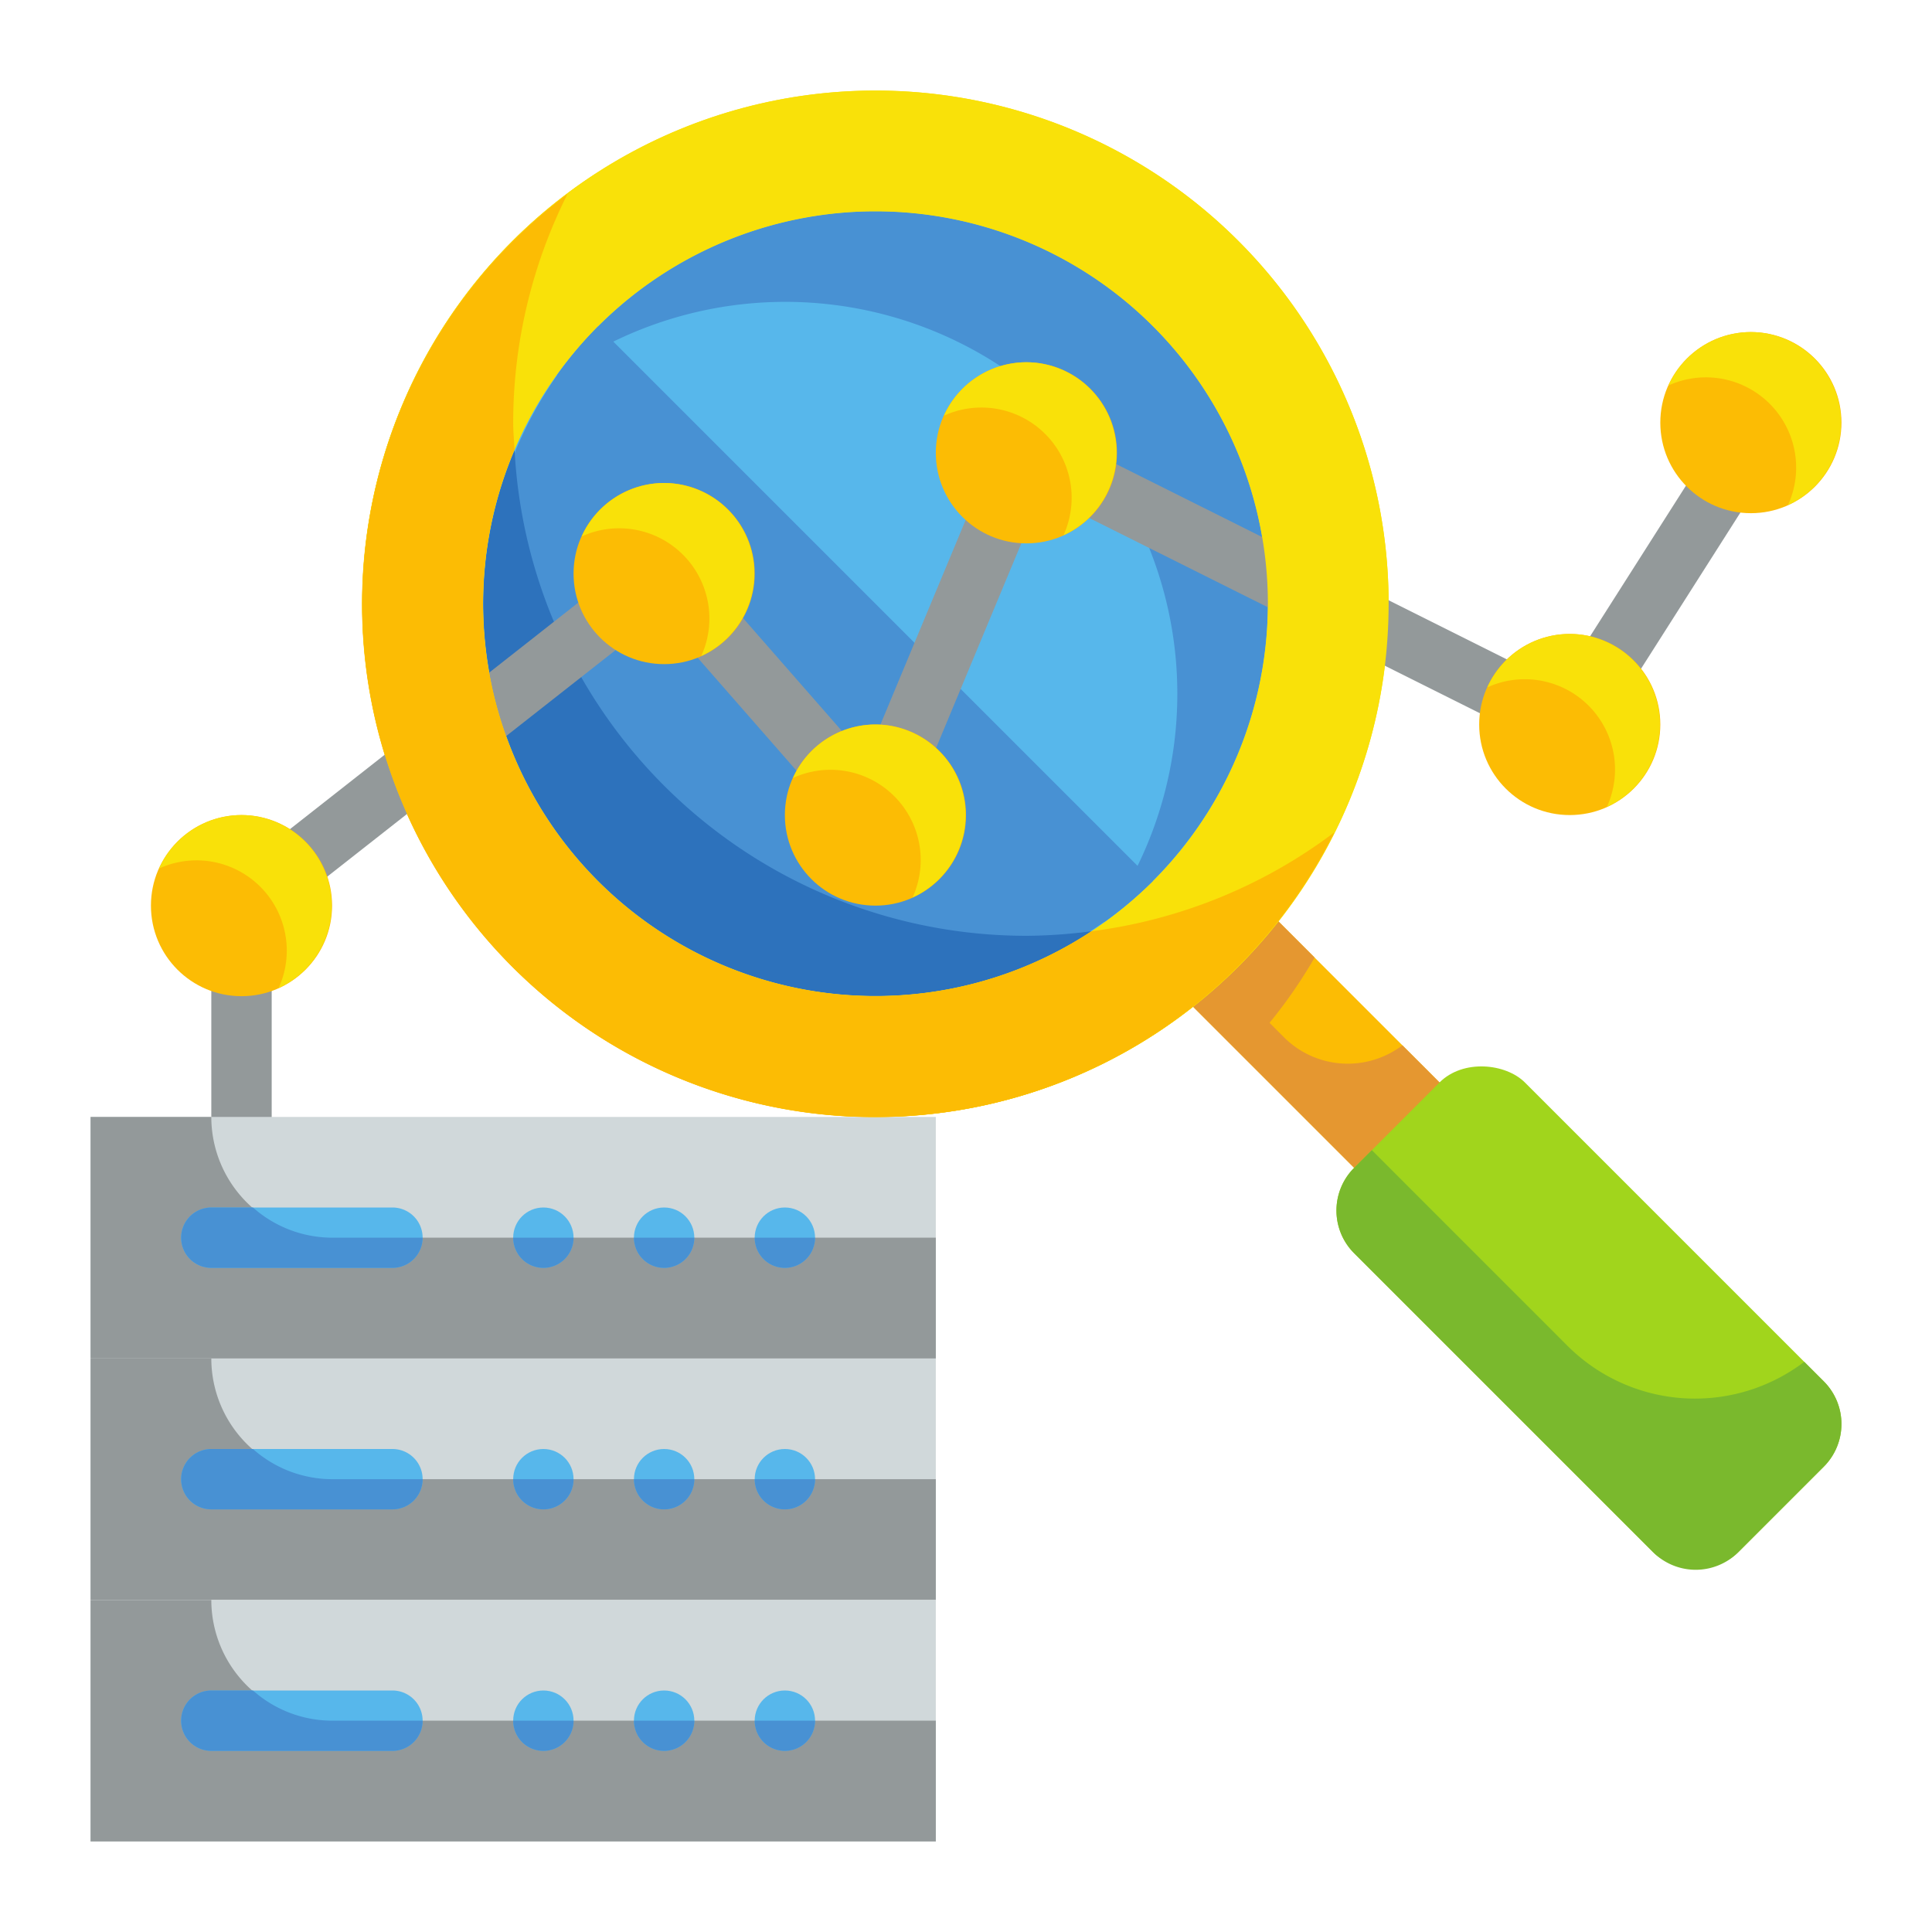 <svg xmlns="http://www.w3.org/2000/svg"  viewBox="0 0 64 64" width="64px" height="64px"><rect width="4" height="20" x="42" y="25" fill="#fcbc04" transform="rotate(-45 44 35)"/><path fill="#e59730" d="M46.456,34.627a2.991,2.991,0,0,1-3.92-.263l-.481-.481a16.416,16.416,0,0,0,1.494-2.162l-5.206-5.206-2.828,2.828L49.657,43.485l2.828-2.828Z"/><rect width="8" height="18" x="48.636" y="34.636" fill="#a1d51c" rx="2" transform="rotate(-45 52.636 43.637)"/><circle cx="29" cy="20" r="17" fill="#f9e109"/><path fill="#fcbc04" d="M34,32A16.986,16.986,0,0,1,19.749,5.749a16.993,16.993,0,1,0,23.5,23.5A16.906,16.906,0,0,1,34,32Z"/><circle cx="29" cy="20" r="13" fill="#57b7eb"/><path fill="#4891d3" d="M38.192,29.192A13,13,0,0,1,19.808,10.808Z"/><path fill="#4891d3" d="M29,7a12.972,12.972,0,0,0-10.561,5.439A12.985,12.985,0,0,1,36.561,30.561,12.991,12.991,0,0,0,29,7Z"/><path fill="#2d72bc" d="M34,31A16.985,16.985,0,0,1,17.046,14.906a13,13,0,0,0,19.123,15.94A17.048,17.048,0,0,1,34,31Z"/><path fill="#7ab92d" d="M59.769,45.112a5.981,5.981,0,0,1-7.84-.526L45.444,38.1l-.586.586a2,2,0,0,0,0,2.829l9.9,9.9a2,2,0,0,0,2.829,0l2.828-2.828a2,2,0,0,0,0-2.829Z"/><g><path fill="#93999a" d="M8,38a1,1,0,0,1-1-1V32a1,1,0,0,1,2,0v5A1,1,0,0,1,8,38Z"/><path fill="#93999a" d="M27.689,26.5a1,1,0,0,1-.753-.341l-4.377-5a1,1,0,0,1,1.5-1.318l4.377,5a1,1,0,0,1-.752,1.659Z"/><path fill="#93999a" d="M29.769,26.155a1,1,0,0,1-.923-1.385l3.461-8.309a1,1,0,0,1,1.846.769l-3.461,8.309A1,1,0,0,1,29.769,26.155Z"/><path fill="#93999a" d="M50.217,24.109A.988.988,0,0,1,49.771,24L35.335,16.786A1,1,0,0,1,36.229,15l14.436,7.217a1,1,0,0,1-.448,1.9Z"/><path fill="#93999a" d="M9.566,29.77a1,1,0,0,1-.618-1.787l10.868-8.539a1,1,0,0,1,1.236,1.573L10.184,29.556A1,1,0,0,1,9.566,29.77Z"/><path fill="#93999a" d="M53.07,23.316a1,1,0,0,1-.842-1.537l4.857-7.633a1,1,0,1,1,1.687,1.075l-4.857,7.633A1,1,0,0,1,53.07,23.316Z"/><circle cx="29" cy="27" r="3" fill="#fcbc04"/><circle cx="22" cy="19" r="3" fill="#fcbc04"/><circle cx="34" cy="15" r="3" fill="#fcbc04"/><circle cx="8" cy="30" r="3" fill="#fcbc04"/><circle cx="52" cy="24" r="3" fill="#fcbc04"/><circle cx="58" cy="14" r="3" fill="#fcbc04"/><path fill="#f9e109" d="M29,24a3,3,0,0,0-2.73,1.77,2.989,2.989,0,0,1,3.96,3.96A3,3,0,0,0,29,24Z"/><path fill="#f9e109" d="M22,16a3,3,0,0,0-2.73,1.77,2.989,2.989,0,0,1,3.96,3.96A3,3,0,0,0,22,16Z"/><path fill="#f9e109" d="M34,12a3,3,0,0,0-2.73,1.77,2.989,2.989,0,0,1,3.96,3.96A3,3,0,0,0,34,12Z"/><path fill="#f9e109" d="M8,27a3,3,0,0,0-2.73,1.77,2.989,2.989,0,0,1,3.96,3.96A3,3,0,0,0,8,27Z"/><path fill="#f9e109" d="M52,21a3,3,0,0,0-2.73,1.77,2.989,2.989,0,0,1,3.96,3.96A3,3,0,0,0,52,21Z"/><path fill="#f9e109" d="M58,11a3,3,0,0,0-2.73,1.77,2.989,2.989,0,0,1,3.96,3.96A3,3,0,0,0,58,11Z"/></g><g><rect width="28" height="8" x="3" y="45" fill="#d0d8da"/><path fill="#93999a" d="M7,45H3v8H31V49H11A4,4,0,0,1,7,45Z"/><circle cx="18" cy="49" r="1" fill="#57b7eb"/><circle cx="22" cy="49" r="1" fill="#57b7eb"/><circle cx="26" cy="49" r="1" fill="#57b7eb"/><path fill="#57b7eb" d="M13,50H7a1,1,0,0,1,0-2h6a1,1,0,0,1,0,2Z"/><path fill="#4891d3" d="M18,50a1,1,0,0,0,1-1H17A1,1,0,0,0,18,50Z"/><path fill="#4891d3" d="M22,50a1,1,0,0,0,1-1H21A1,1,0,0,0,22,50Z"/><path fill="#4891d3" d="M26,50a1,1,0,0,0,1-1H25A1,1,0,0,0,26,50Z"/><path fill="#4891d3" d="M6,49a1,1,0,0,0,1,1h6a1,1,0,0,0,1-1H11a3.963,3.963,0,0,1-2.62-1H7A1,1,0,0,0,6,49Z"/></g><g><rect width="28" height="8" x="3" y="53" fill="#d0d8da"/><path fill="#93999a" d="M7,53H3v8H31V57H11A4,4,0,0,1,7,53Z"/><circle cx="18" cy="57" r="1" fill="#57b7eb"/><circle cx="22" cy="57" r="1" fill="#57b7eb"/><circle cx="26" cy="57" r="1" fill="#57b7eb"/><path fill="#57b7eb" d="M13,58H7a1,1,0,0,1,0-2h6a1,1,0,0,1,0,2Z"/><path fill="#4891d3" d="M18,58a1,1,0,0,0,1-1H17A1,1,0,0,0,18,58Z"/><path fill="#4891d3" d="M22,58a1,1,0,0,0,1-1H21A1,1,0,0,0,22,58Z"/><path fill="#4891d3" d="M26,58a1,1,0,0,0,1-1H25A1,1,0,0,0,26,58Z"/><path fill="#4891d3" d="M6,57a1,1,0,0,0,1,1h6a1,1,0,0,0,1-1H11a3.963,3.963,0,0,1-2.62-1H7A1,1,0,0,0,6,57Z"/></g><g><rect width="28" height="8" x="3" y="37" fill="#d0d8da"/><path fill="#93999a" d="M7,37H3v8H31V41H11A4,4,0,0,1,7,37Z"/><circle cx="18" cy="41" r="1" fill="#57b7eb"/><circle cx="22" cy="41" r="1" fill="#57b7eb"/><circle cx="26" cy="41" r="1" fill="#57b7eb"/><path fill="#57b7eb" d="M13,42H7a1,1,0,0,1,0-2h6a1,1,0,0,1,0,2Z"/><path fill="#4891d3" d="M18,42a1,1,0,0,0,1-1H17A1,1,0,0,0,18,42Z"/><path fill="#4891d3" d="M22,42a1,1,0,0,0,1-1H21A1,1,0,0,0,22,42Z"/><path fill="#4891d3" d="M26,42a1,1,0,0,0,1-1H25A1,1,0,0,0,26,42Z"/><path fill="#4891d3" d="M6,41a1,1,0,0,0,1,1h6a1,1,0,0,0,1-1H11a3.963,3.963,0,0,1-2.62-1H7A1,1,0,0,0,6,41Z"/></g><path fill="#f9e109" d="M29,3A17,17,0,1,0,46,20,17,17,0,0,0,29,3Zm0,30A13,13,0,1,1,42,20,13,13,0,0,1,29,33Z"/><path fill="#fcbc04" d="M36.155,30.849a13,13,0,0,1-19.11-15.958C17.03,14.594,17,14.3,17,14a16.9,16.9,0,0,1,1.8-7.575A16.987,16.987,0,1,0,44.2,27.575,16.9,16.9,0,0,1,36.155,30.849Z"/></svg>